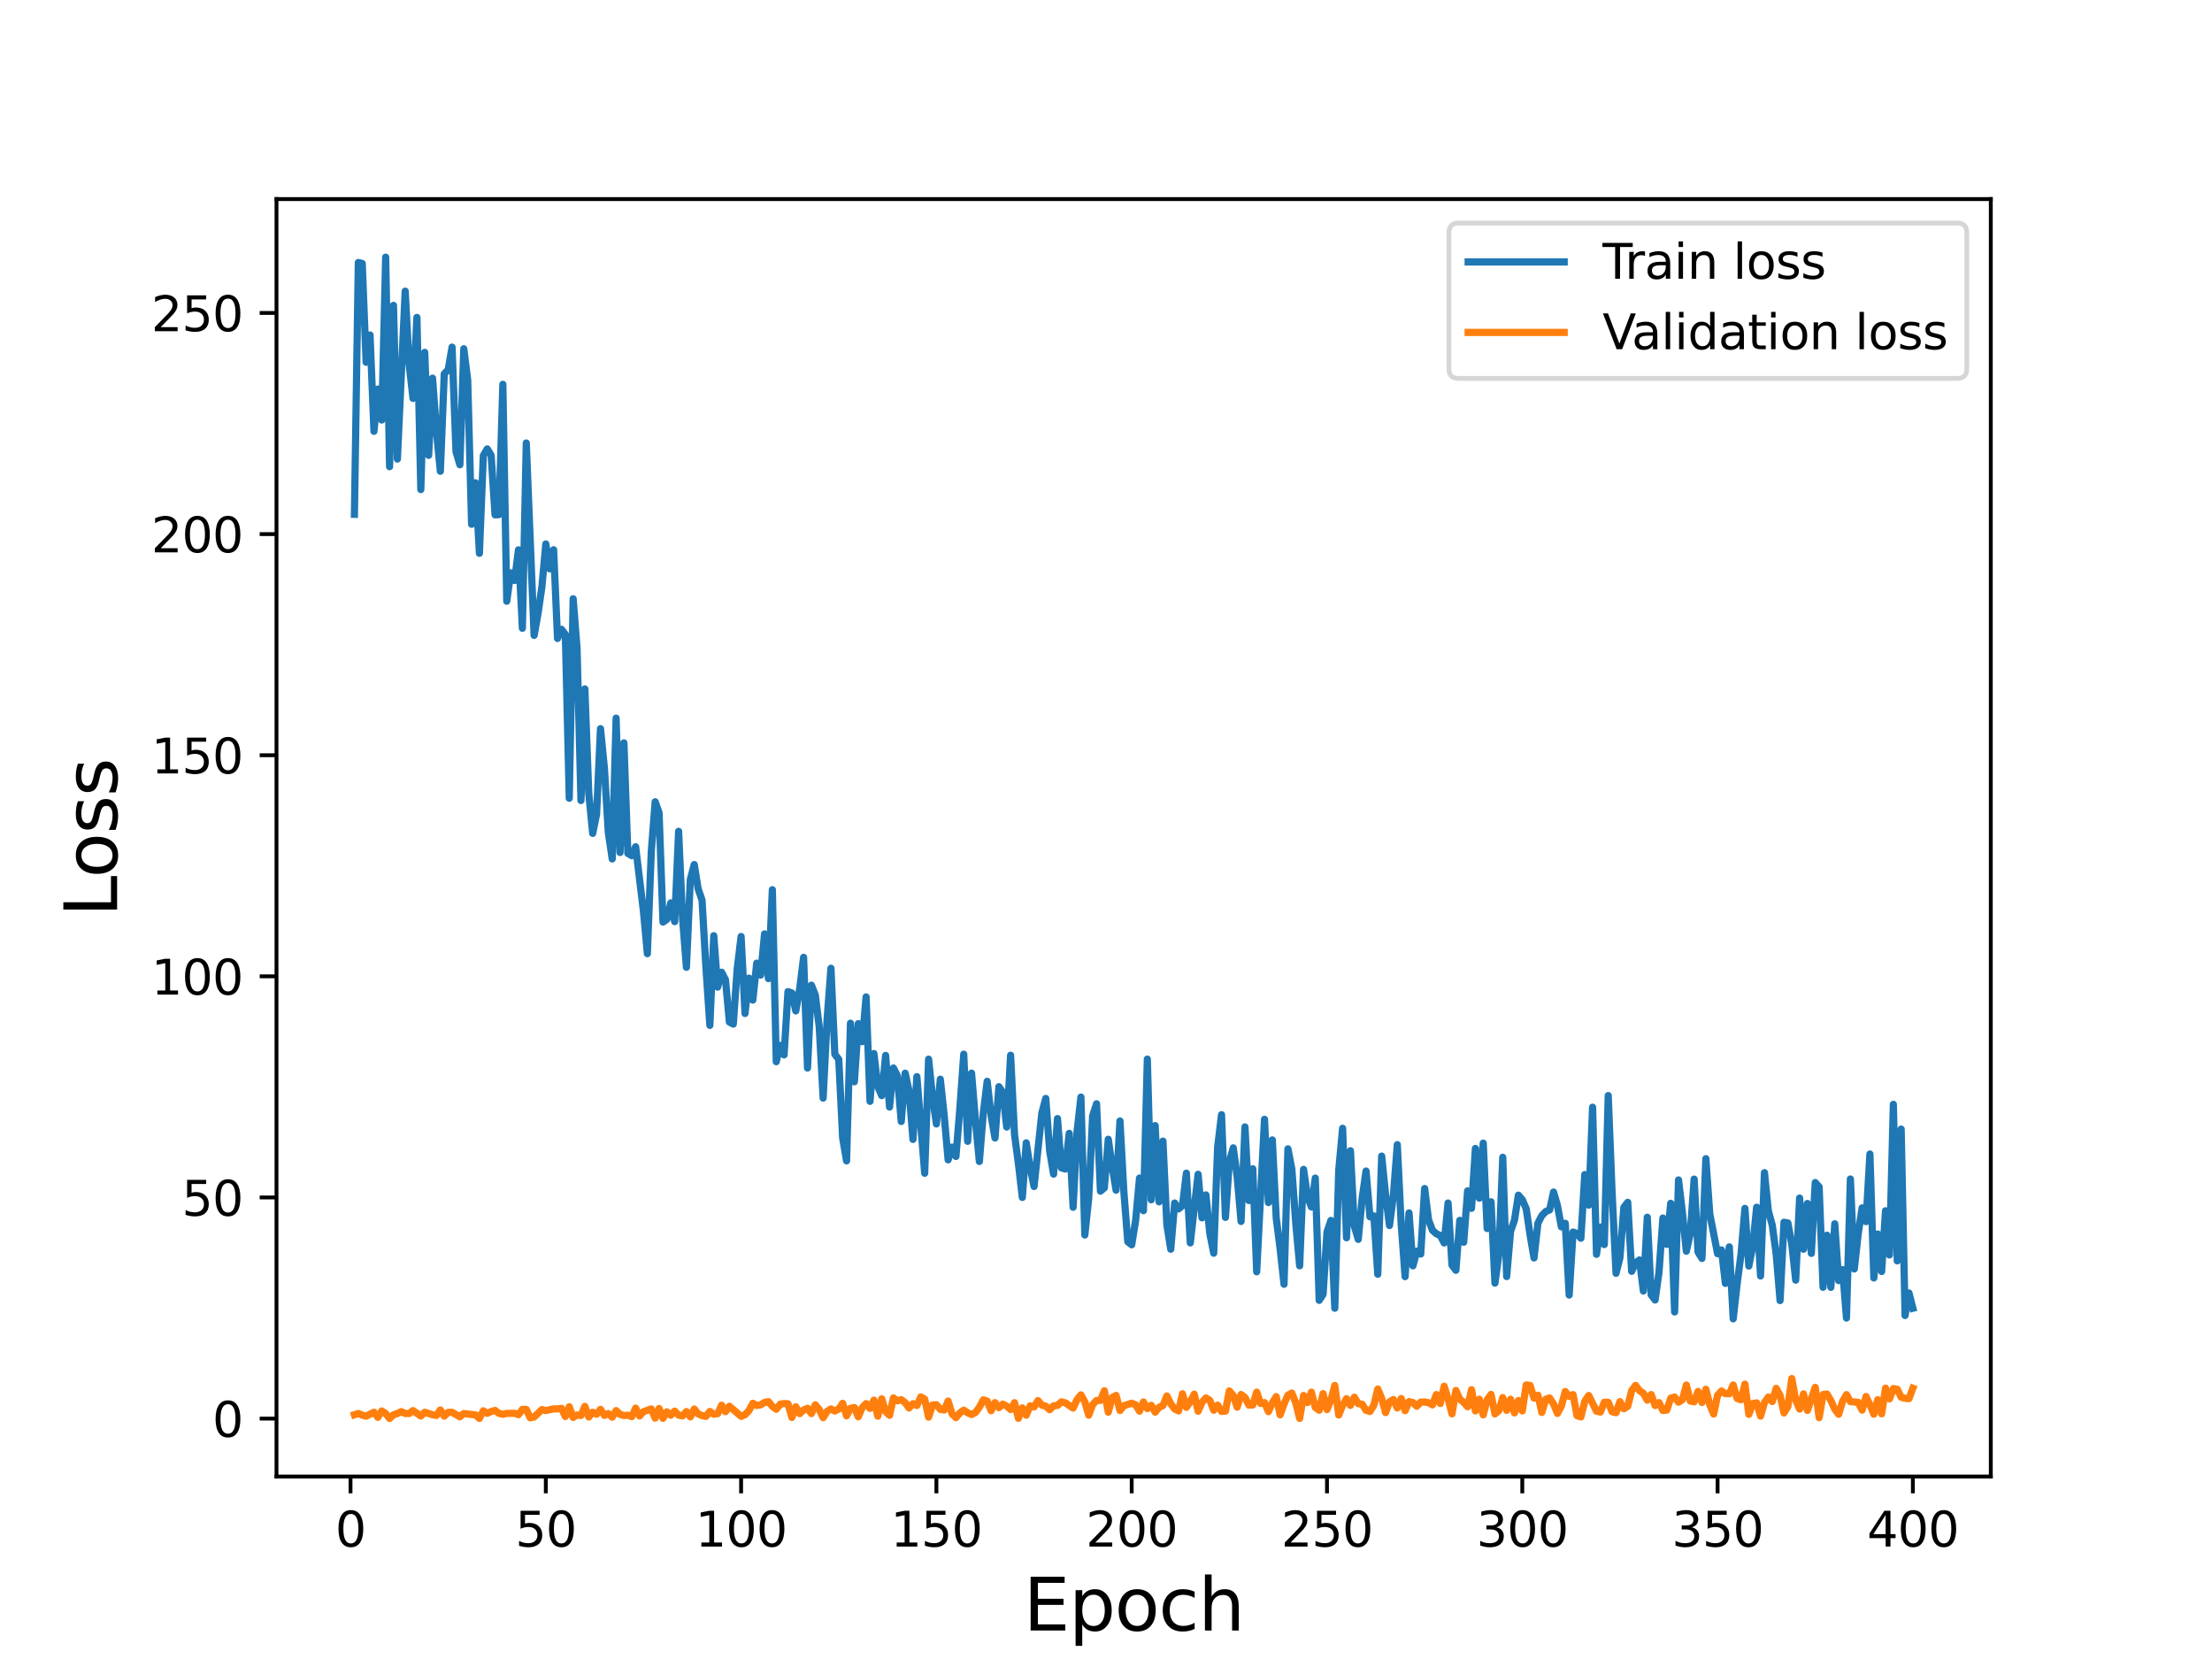 <?xml version="1.0" encoding="utf-8" standalone="no"?>
<!DOCTYPE svg PUBLIC "-//W3C//DTD SVG 1.1//EN"
  "http://www.w3.org/Graphics/SVG/1.1/DTD/svg11.dtd">
<svg height="345.6pt" version="1.1" viewBox="0 0 460.8 345.6" width="460.8pt" xmlns="http://www.w3.org/2000/svg" xmlns:xlink="http://www.w3.org/1999/xlink">
 <defs>
  <style type="text/css">*{stroke-linecap:butt;stroke-linejoin:round;}</style>
 </defs>
 <g id="figure_1">
  <g id="patch_1">
   <path d="M 0 345.6 
L 460.8 345.6 
L 460.8 0 
L 0 0 
z
" style="fill:#ffffff;"/>
  </g>
  <g id="axes_1">
   <g id="patch_2">
    <path d="M 57.6 307.584 
L 414.72 307.584 
L 414.72 41.472 
L 57.6 41.472 
z
" style="fill:#ffffff;"/>
   </g>
   <g id="matplotlib.axis_1">
    <g id="xtick_1">
     <g id="line2d_1">
      <defs>
       <path d="M 0 0 
L 0 3.5 
" id="m2d0868320e" style="stroke:#000000;stroke-width:0.8;"/>
      </defs>
      <g>
       <use style="stroke:#000000;stroke-width:0.8;" x="73.019" xlink:href="#m2d0868320e" y="307.584"/>
      </g>
     </g>
     <g id="text_1">
      <!-- 0 -->
      <g transform="translate(69.838 322.182)scale(0.1 -0.1)">
       <defs>
        <path d="M 2034 4250 
Q 1547 4250 1301 3770 
Q 1056 3291 1056 2328 
Q 1056 1369 1301 889 
Q 1547 409 2034 409 
Q 2525 409 2770 889 
Q 3016 1369 3016 2328 
Q 3016 3291 2770 3770 
Q 2525 4250 2034 4250 
z
M 2034 4750 
Q 2819 4750 3233 4129 
Q 3647 3509 3647 2328 
Q 3647 1150 3233 529 
Q 2819 -91 2034 -91 
Q 1250 -91 836 529 
Q 422 1150 422 2328 
Q 422 3509 836 4129 
Q 1250 4750 2034 4750 
z
" id="DejaVuSans-30" transform="scale(0.016)"/>
       </defs>
       <use xlink:href="#DejaVuSans-30"/>
      </g>
     </g>
    </g>
    <g id="xtick_2">
     <g id="line2d_2">
      <g>
       <use style="stroke:#000000;stroke-width:0.8;" x="113.703" xlink:href="#m2d0868320e" y="307.584"/>
      </g>
     </g>
     <g id="text_2">
      <!-- 50 -->
      <g transform="translate(107.34 322.182)scale(0.1 -0.1)">
       <defs>
        <path d="M 691 4666 
L 3169 4666 
L 3169 4134 
L 1269 4134 
L 1269 2991 
Q 1406 3038 1543 3061 
Q 1681 3084 1819 3084 
Q 2600 3084 3056 2656 
Q 3513 2228 3513 1497 
Q 3513 744 3044 326 
Q 2575 -91 1722 -91 
Q 1428 -91 1123 -41 
Q 819 9 494 109 
L 494 744 
Q 775 591 1075 516 
Q 1375 441 1709 441 
Q 2250 441 2565 725 
Q 2881 1009 2881 1497 
Q 2881 1984 2565 2268 
Q 2250 2553 1709 2553 
Q 1456 2553 1204 2497 
Q 953 2441 691 2322 
L 691 4666 
z
" id="DejaVuSans-35" transform="scale(0.016)"/>
       </defs>
       <use xlink:href="#DejaVuSans-35"/>
       <use x="63.623" xlink:href="#DejaVuSans-30"/>
      </g>
     </g>
    </g>
    <g id="xtick_3">
     <g id="line2d_3">
      <g>
       <use style="stroke:#000000;stroke-width:0.8;" x="154.386" xlink:href="#m2d0868320e" y="307.584"/>
      </g>
     </g>
     <g id="text_3">
      <!-- 100 -->
      <g transform="translate(144.842 322.182)scale(0.1 -0.1)">
       <defs>
        <path d="M 794 531 
L 1825 531 
L 1825 4091 
L 703 3866 
L 703 4441 
L 1819 4666 
L 2450 4666 
L 2450 531 
L 3481 531 
L 3481 0 
L 794 0 
L 794 531 
z
" id="DejaVuSans-31" transform="scale(0.016)"/>
       </defs>
       <use xlink:href="#DejaVuSans-31"/>
       <use x="63.623" xlink:href="#DejaVuSans-30"/>
       <use x="127.246" xlink:href="#DejaVuSans-30"/>
      </g>
     </g>
    </g>
    <g id="xtick_4">
     <g id="line2d_4">
      <g>
       <use style="stroke:#000000;stroke-width:0.8;" x="195.07" xlink:href="#m2d0868320e" y="307.584"/>
      </g>
     </g>
     <g id="text_4">
      <!-- 150 -->
      <g transform="translate(185.526 322.182)scale(0.1 -0.1)">
       <use xlink:href="#DejaVuSans-31"/>
       <use x="63.623" xlink:href="#DejaVuSans-35"/>
       <use x="127.246" xlink:href="#DejaVuSans-30"/>
      </g>
     </g>
    </g>
    <g id="xtick_5">
     <g id="line2d_5">
      <g>
       <use style="stroke:#000000;stroke-width:0.8;" x="235.753" xlink:href="#m2d0868320e" y="307.584"/>
      </g>
     </g>
     <g id="text_5">
      <!-- 200 -->
      <g transform="translate(226.209 322.182)scale(0.1 -0.1)">
       <defs>
        <path d="M 1228 531 
L 3431 531 
L 3431 0 
L 469 0 
L 469 531 
Q 828 903 1448 1529 
Q 2069 2156 2228 2338 
Q 2531 2678 2651 2914 
Q 2772 3150 2772 3378 
Q 2772 3750 2511 3984 
Q 2250 4219 1831 4219 
Q 1534 4219 1204 4116 
Q 875 4013 500 3803 
L 500 4441 
Q 881 4594 1212 4672 
Q 1544 4750 1819 4750 
Q 2544 4750 2975 4387 
Q 3406 4025 3406 3419 
Q 3406 3131 3298 2873 
Q 3191 2616 2906 2266 
Q 2828 2175 2409 1742 
Q 1991 1309 1228 531 
z
" id="DejaVuSans-32" transform="scale(0.016)"/>
       </defs>
       <use xlink:href="#DejaVuSans-32"/>
       <use x="63.623" xlink:href="#DejaVuSans-30"/>
       <use x="127.246" xlink:href="#DejaVuSans-30"/>
      </g>
     </g>
    </g>
    <g id="xtick_6">
     <g id="line2d_6">
      <g>
       <use style="stroke:#000000;stroke-width:0.8;" x="276.437" xlink:href="#m2d0868320e" y="307.584"/>
      </g>
     </g>
     <g id="text_6">
      <!-- 250 -->
      <g transform="translate(266.893 322.182)scale(0.1 -0.1)">
       <use xlink:href="#DejaVuSans-32"/>
       <use x="63.623" xlink:href="#DejaVuSans-35"/>
       <use x="127.246" xlink:href="#DejaVuSans-30"/>
      </g>
     </g>
    </g>
    <g id="xtick_7">
     <g id="line2d_7">
      <g>
       <use style="stroke:#000000;stroke-width:0.8;" x="317.12" xlink:href="#m2d0868320e" y="307.584"/>
      </g>
     </g>
     <g id="text_7">
      <!-- 300 -->
      <g transform="translate(307.576 322.182)scale(0.1 -0.1)">
       <defs>
        <path d="M 2597 2516 
Q 3050 2419 3304 2112 
Q 3559 1806 3559 1356 
Q 3559 666 3084 287 
Q 2609 -91 1734 -91 
Q 1441 -91 1130 -33 
Q 819 25 488 141 
L 488 750 
Q 750 597 1062 519 
Q 1375 441 1716 441 
Q 2309 441 2620 675 
Q 2931 909 2931 1356 
Q 2931 1769 2642 2001 
Q 2353 2234 1838 2234 
L 1294 2234 
L 1294 2753 
L 1863 2753 
Q 2328 2753 2575 2939 
Q 2822 3125 2822 3475 
Q 2822 3834 2567 4026 
Q 2313 4219 1838 4219 
Q 1578 4219 1281 4162 
Q 984 4106 628 3988 
L 628 4550 
Q 988 4650 1302 4700 
Q 1616 4750 1894 4750 
Q 2613 4750 3031 4423 
Q 3450 4097 3450 3541 
Q 3450 3153 3228 2886 
Q 3006 2619 2597 2516 
z
" id="DejaVuSans-33" transform="scale(0.016)"/>
       </defs>
       <use xlink:href="#DejaVuSans-33"/>
       <use x="63.623" xlink:href="#DejaVuSans-30"/>
       <use x="127.246" xlink:href="#DejaVuSans-30"/>
      </g>
     </g>
    </g>
    <g id="xtick_8">
     <g id="line2d_8">
      <g>
       <use style="stroke:#000000;stroke-width:0.8;" x="357.804" xlink:href="#m2d0868320e" y="307.584"/>
      </g>
     </g>
     <g id="text_8">
      <!-- 350 -->
      <g transform="translate(348.26 322.182)scale(0.1 -0.1)">
       <use xlink:href="#DejaVuSans-33"/>
       <use x="63.623" xlink:href="#DejaVuSans-35"/>
       <use x="127.246" xlink:href="#DejaVuSans-30"/>
      </g>
     </g>
    </g>
    <g id="xtick_9">
     <g id="line2d_9">
      <g>
       <use style="stroke:#000000;stroke-width:0.8;" x="398.487" xlink:href="#m2d0868320e" y="307.584"/>
      </g>
     </g>
     <g id="text_9">
      <!-- 400 -->
      <g transform="translate(388.944 322.182)scale(0.1 -0.1)">
       <defs>
        <path d="M 2419 4116 
L 825 1625 
L 2419 1625 
L 2419 4116 
z
M 2253 4666 
L 3047 4666 
L 3047 1625 
L 3713 1625 
L 3713 1100 
L 3047 1100 
L 3047 0 
L 2419 0 
L 2419 1100 
L 313 1100 
L 313 1709 
L 2253 4666 
z
" id="DejaVuSans-34" transform="scale(0.016)"/>
       </defs>
       <use xlink:href="#DejaVuSans-34"/>
       <use x="63.623" xlink:href="#DejaVuSans-30"/>
       <use x="127.246" xlink:href="#DejaVuSans-30"/>
      </g>
     </g>
    </g>
    <g id="text_10">
     <!-- Epoch -->
     <g transform="translate(213.194 339.66)scale(0.15 -0.15)">
      <defs>
       <path d="M 628 4666 
L 3578 4666 
L 3578 4134 
L 1259 4134 
L 1259 2753 
L 3481 2753 
L 3481 2222 
L 1259 2222 
L 1259 531 
L 3634 531 
L 3634 0 
L 628 0 
L 628 4666 
z
" id="DejaVuSans-45" transform="scale(0.016)"/>
       <path d="M 1159 525 
L 1159 -1331 
L 581 -1331 
L 581 3500 
L 1159 3500 
L 1159 2969 
Q 1341 3281 1617 3432 
Q 1894 3584 2278 3584 
Q 2916 3584 3314 3078 
Q 3713 2572 3713 1747 
Q 3713 922 3314 415 
Q 2916 -91 2278 -91 
Q 1894 -91 1617 61 
Q 1341 213 1159 525 
z
M 3116 1747 
Q 3116 2381 2855 2742 
Q 2594 3103 2138 3103 
Q 1681 3103 1420 2742 
Q 1159 2381 1159 1747 
Q 1159 1113 1420 752 
Q 1681 391 2138 391 
Q 2594 391 2855 752 
Q 3116 1113 3116 1747 
z
" id="DejaVuSans-70" transform="scale(0.016)"/>
       <path d="M 1959 3097 
Q 1497 3097 1228 2736 
Q 959 2375 959 1747 
Q 959 1119 1226 758 
Q 1494 397 1959 397 
Q 2419 397 2687 759 
Q 2956 1122 2956 1747 
Q 2956 2369 2687 2733 
Q 2419 3097 1959 3097 
z
M 1959 3584 
Q 2709 3584 3137 3096 
Q 3566 2609 3566 1747 
Q 3566 888 3137 398 
Q 2709 -91 1959 -91 
Q 1206 -91 779 398 
Q 353 888 353 1747 
Q 353 2609 779 3096 
Q 1206 3584 1959 3584 
z
" id="DejaVuSans-6f" transform="scale(0.016)"/>
       <path d="M 3122 3366 
L 3122 2828 
Q 2878 2963 2633 3030 
Q 2388 3097 2138 3097 
Q 1578 3097 1268 2742 
Q 959 2388 959 1747 
Q 959 1106 1268 751 
Q 1578 397 2138 397 
Q 2388 397 2633 464 
Q 2878 531 3122 666 
L 3122 134 
Q 2881 22 2623 -34 
Q 2366 -91 2075 -91 
Q 1284 -91 818 406 
Q 353 903 353 1747 
Q 353 2603 823 3093 
Q 1294 3584 2113 3584 
Q 2378 3584 2631 3529 
Q 2884 3475 3122 3366 
z
" id="DejaVuSans-63" transform="scale(0.016)"/>
       <path d="M 3513 2113 
L 3513 0 
L 2938 0 
L 2938 2094 
Q 2938 2591 2744 2837 
Q 2550 3084 2163 3084 
Q 1697 3084 1428 2787 
Q 1159 2491 1159 1978 
L 1159 0 
L 581 0 
L 581 4863 
L 1159 4863 
L 1159 2956 
Q 1366 3272 1645 3428 
Q 1925 3584 2291 3584 
Q 2894 3584 3203 3211 
Q 3513 2838 3513 2113 
z
" id="DejaVuSans-68" transform="scale(0.016)"/>
      </defs>
      <use xlink:href="#DejaVuSans-45"/>
      <use x="63.184" xlink:href="#DejaVuSans-70"/>
      <use x="126.66" xlink:href="#DejaVuSans-6f"/>
      <use x="187.842" xlink:href="#DejaVuSans-63"/>
      <use x="242.822" xlink:href="#DejaVuSans-68"/>
     </g>
    </g>
   </g>
   <g id="matplotlib.axis_2">
    <g id="ytick_1">
     <g id="line2d_10">
      <defs>
       <path d="M 0 0 
L -3.5 0 
" id="m37e15cb37e" style="stroke:#000000;stroke-width:0.8;"/>
      </defs>
      <g>
       <use style="stroke:#000000;stroke-width:0.8;" x="57.6" xlink:href="#m37e15cb37e" y="295.52"/>
      </g>
     </g>
     <g id="text_11">
      <!-- 0 -->
      <g transform="translate(44.237 299.32)scale(0.1 -0.1)">
       <use xlink:href="#DejaVuSans-30"/>
      </g>
     </g>
    </g>
    <g id="ytick_2">
     <g id="line2d_11">
      <g>
       <use style="stroke:#000000;stroke-width:0.8;" x="57.6" xlink:href="#m37e15cb37e" y="249.455"/>
      </g>
     </g>
     <g id="text_12">
      <!-- 50 -->
      <g transform="translate(37.875 253.255)scale(0.1 -0.1)">
       <use xlink:href="#DejaVuSans-35"/>
       <use x="63.623" xlink:href="#DejaVuSans-30"/>
      </g>
     </g>
    </g>
    <g id="ytick_3">
     <g id="line2d_12">
      <g>
       <use style="stroke:#000000;stroke-width:0.8;" x="57.6" xlink:href="#m37e15cb37e" y="203.39"/>
      </g>
     </g>
     <g id="text_13">
      <!-- 100 -->
      <g transform="translate(31.512 207.189)scale(0.1 -0.1)">
       <use xlink:href="#DejaVuSans-31"/>
       <use x="63.623" xlink:href="#DejaVuSans-30"/>
       <use x="127.246" xlink:href="#DejaVuSans-30"/>
      </g>
     </g>
    </g>
    <g id="ytick_4">
     <g id="line2d_13">
      <g>
       <use style="stroke:#000000;stroke-width:0.8;" x="57.6" xlink:href="#m37e15cb37e" y="157.325"/>
      </g>
     </g>
     <g id="text_14">
      <!-- 150 -->
      <g transform="translate(31.512 161.124)scale(0.1 -0.1)">
       <use xlink:href="#DejaVuSans-31"/>
       <use x="63.623" xlink:href="#DejaVuSans-35"/>
       <use x="127.246" xlink:href="#DejaVuSans-30"/>
      </g>
     </g>
    </g>
    <g id="ytick_5">
     <g id="line2d_14">
      <g>
       <use style="stroke:#000000;stroke-width:0.8;" x="57.6" xlink:href="#m37e15cb37e" y="111.26"/>
      </g>
     </g>
     <g id="text_15">
      <!-- 200 -->
      <g transform="translate(31.512 115.059)scale(0.1 -0.1)">
       <use xlink:href="#DejaVuSans-32"/>
       <use x="63.623" xlink:href="#DejaVuSans-30"/>
       <use x="127.246" xlink:href="#DejaVuSans-30"/>
      </g>
     </g>
    </g>
    <g id="ytick_6">
     <g id="line2d_15">
      <g>
       <use style="stroke:#000000;stroke-width:0.8;" x="57.6" xlink:href="#m37e15cb37e" y="65.195"/>
      </g>
     </g>
     <g id="text_16">
      <!-- 250 -->
      <g transform="translate(31.512 68.994)scale(0.1 -0.1)">
       <use xlink:href="#DejaVuSans-32"/>
       <use x="63.623" xlink:href="#DejaVuSans-35"/>
       <use x="127.246" xlink:href="#DejaVuSans-30"/>
      </g>
     </g>
    </g>
    <g id="text_17">
     <!-- Loss -->
     <g transform="translate(24.393 190.979)rotate(-90)scale(0.15 -0.15)">
      <defs>
       <path d="M 628 4666 
L 1259 4666 
L 1259 531 
L 3531 531 
L 3531 0 
L 628 0 
L 628 4666 
z
" id="DejaVuSans-4c" transform="scale(0.016)"/>
       <path d="M 2834 3397 
L 2834 2853 
Q 2591 2978 2328 3040 
Q 2066 3103 1784 3103 
Q 1356 3103 1142 2972 
Q 928 2841 928 2578 
Q 928 2378 1081 2264 
Q 1234 2150 1697 2047 
L 1894 2003 
Q 2506 1872 2764 1633 
Q 3022 1394 3022 966 
Q 3022 478 2636 193 
Q 2250 -91 1575 -91 
Q 1294 -91 989 -36 
Q 684 19 347 128 
L 347 722 
Q 666 556 975 473 
Q 1284 391 1588 391 
Q 1994 391 2212 530 
Q 2431 669 2431 922 
Q 2431 1156 2273 1281 
Q 2116 1406 1581 1522 
L 1381 1569 
Q 847 1681 609 1914 
Q 372 2147 372 2553 
Q 372 3047 722 3315 
Q 1072 3584 1716 3584 
Q 2034 3584 2315 3537 
Q 2597 3491 2834 3397 
z
" id="DejaVuSans-73" transform="scale(0.016)"/>
      </defs>
      <use xlink:href="#DejaVuSans-4c"/>
      <use x="53.963" xlink:href="#DejaVuSans-6f"/>
      <use x="115.145" xlink:href="#DejaVuSans-73"/>
      <use x="167.244" xlink:href="#DejaVuSans-73"/>
     </g>
    </g>
   </g>
   <g id="line2d_16">
    <path clip-path="url(#pf9ed0026d0)" d="M 73.833 107.14 
L 74.646 54.686 
L 75.46 54.884 
L 76.274 75.466 
L 77.087 69.785 
L 77.901 89.853 
L 78.715 81.054 
L 79.528 87.494 
L 80.342 53.568 
L 81.156 97.217 
L 81.969 63.614 
L 82.783 95.626 
L 84.41 60.654 
L 85.224 75.853 
L 86.038 82.996 
L 86.851 66.121 
L 87.665 101.986 
L 88.479 73.403 
L 89.292 94.851 
L 90.106 78.78 
L 90.92 89.841 
L 91.733 98.171 
L 92.547 77.894 
L 93.361 77.008 
L 94.174 72.317 
L 94.988 94.054 
L 95.802 96.826 
L 96.616 72.654 
L 97.429 79.154 
L 98.243 109.217 
L 99.057 100.569 
L 99.87 115.27 
L 100.684 94.91 
L 101.498 93.514 
L 102.311 94.837 
L 103.125 107.253 
L 103.939 107.205 
L 104.752 80.06 
L 105.566 125.247 
L 106.38 119.337 
L 107.193 120.928 
L 108.007 114.538 
L 108.821 130.884 
L 109.634 92.284 
L 111.262 132.356 
L 112.075 127.849 
L 112.889 122.24 
L 113.703 113.32 
L 114.516 118.493 
L 115.33 114.52 
L 116.144 133.007 
L 116.957 131.092 
L 117.771 132.166 
L 118.585 166.293 
L 119.398 124.731 
L 120.212 135.063 
L 121.026 166.768 
L 121.839 143.51 
L 122.653 165.307 
L 123.467 173.616 
L 124.28 169.607 
L 125.094 151.798 
L 125.908 159.989 
L 126.721 173.411 
L 127.535 178.938 
L 128.349 149.603 
L 129.162 177.59 
L 129.976 154.753 
L 130.79 177.766 
L 131.603 178.255 
L 132.417 176.395 
L 134.044 189.875 
L 134.858 198.666 
L 135.672 177.44 
L 136.485 167.027 
L 137.299 169.335 
L 138.113 192.086 
L 138.926 191.52 
L 139.74 188.092 
L 140.554 191.996 
L 141.367 173.182 
L 142.181 191.254 
L 142.995 201.508 
L 143.808 183.191 
L 144.622 180.104 
L 145.436 185.155 
L 146.249 187.525 
L 147.063 201.698 
L 147.877 213.603 
L 148.69 194.925 
L 149.504 205.632 
L 150.318 202.535 
L 151.131 204.107 
L 151.945 212.911 
L 152.759 213.342 
L 153.572 201.795 
L 154.386 195.09 
L 155.2 211.127 
L 156.013 203.762 
L 156.827 208.332 
L 157.641 200.64 
L 158.454 203.125 
L 159.268 194.55 
L 160.082 203.866 
L 160.895 185.347 
L 161.709 221.17 
L 162.523 217.77 
L 163.336 219.752 
L 164.15 206.572 
L 164.964 206.862 
L 165.777 210.594 
L 166.591 205.999 
L 167.405 199.43 
L 168.219 222.49 
L 169.032 205.225 
L 169.846 207.311 
L 170.66 213.891 
L 171.473 228.754 
L 172.287 212.523 
L 173.101 201.705 
L 173.914 219.625 
L 174.728 220.682 
L 175.542 237.079 
L 176.355 241.835 
L 177.169 213.156 
L 177.983 225.349 
L 178.796 213.241 
L 179.61 217.002 
L 180.424 207.672 
L 181.237 229.427 
L 182.051 219.473 
L 182.865 226.339 
L 183.678 228.238 
L 184.492 219.862 
L 185.306 230.618 
L 186.119 222.485 
L 186.933 224.1 
L 187.747 233.625 
L 188.56 223.561 
L 189.374 227.293 
L 190.188 237.357 
L 191.001 224.286 
L 192.629 244.408 
L 193.442 220.644 
L 194.256 228.412 
L 195.07 234.141 
L 195.883 224.814 
L 196.697 232.446 
L 197.511 241.618 
L 198.324 238.963 
L 199.138 240.91 
L 199.952 230.997 
L 200.765 219.606 
L 201.579 237.754 
L 202.393 223.551 
L 203.206 233.456 
L 204.02 241.959 
L 204.834 231.901 
L 205.647 225.259 
L 206.461 232.383 
L 207.275 237.06 
L 208.088 226.372 
L 208.902 227.558 
L 209.716 234.78 
L 210.529 219.827 
L 211.343 236.331 
L 212.157 242.463 
L 212.97 249.453 
L 213.784 238.075 
L 214.598 243.234 
L 215.411 247.165 
L 217.039 231.814 
L 217.852 228.825 
L 218.666 239.788 
L 219.48 244.597 
L 220.293 233.021 
L 221.107 243.292 
L 221.921 243.528 
L 222.734 236.098 
L 223.548 251.497 
L 224.362 235.81 
L 225.175 228.54 
L 225.989 257.273 
L 226.803 249.587 
L 227.616 232.444 
L 228.43 229.94 
L 229.244 248.138 
L 230.057 247.454 
L 230.871 237.33 
L 231.685 243.058 
L 232.498 247.937 
L 233.312 233.518 
L 234.126 248.32 
L 234.939 258.677 
L 235.753 259.314 
L 236.567 254.29 
L 237.381 245.414 
L 238.194 252.21 
L 239.008 220.631 
L 239.822 249.938 
L 240.635 234.482 
L 241.449 250.36 
L 242.263 237.716 
L 243.076 255.133 
L 243.89 260.235 
L 244.704 250.607 
L 245.517 251.841 
L 246.331 251.15 
L 247.145 244.391 
L 247.958 258.92 
L 249.586 244.624 
L 250.399 253.697 
L 251.213 248.918 
L 252.027 257.006 
L 252.84 261.064 
L 253.654 238.962 
L 254.468 232.21 
L 255.281 253.605 
L 256.095 242.014 
L 256.909 239.12 
L 257.722 245.09 
L 258.536 254.445 
L 259.35 234.753 
L 260.163 250.1 
L 260.977 243.479 
L 261.791 264.941 
L 263.418 233.169 
L 264.232 250.515 
L 265.045 237.467 
L 265.859 253.717 
L 266.673 260.153 
L 267.486 267.536 
L 268.3 239.323 
L 269.114 243.531 
L 269.927 254.802 
L 270.741 263.692 
L 271.555 243.607 
L 272.368 249.219 
L 273.182 251.426 
L 273.996 245.415 
L 274.809 270.887 
L 275.623 269.63 
L 276.437 256.65 
L 277.25 254.241 
L 278.064 272.524 
L 278.878 243.799 
L 279.691 235.042 
L 280.505 257.852 
L 281.319 239.719 
L 282.132 255.431 
L 282.946 258.185 
L 283.76 249.616 
L 284.573 243.949 
L 285.387 253.487 
L 286.201 253.296 
L 287.014 265.446 
L 287.828 240.836 
L 288.642 248.857 
L 289.455 255.298 
L 290.269 249.049 
L 291.083 238.457 
L 291.896 255.082 
L 292.71 265.945 
L 293.524 252.671 
L 294.337 263.695 
L 295.151 260.632 
L 295.965 261.236 
L 296.778 247.593 
L 297.592 254.101 
L 298.406 256.291 
L 299.219 257.014 
L 300.033 257.383 
L 300.847 258.93 
L 301.66 250.609 
L 302.474 263.542 
L 303.288 264.623 
L 304.101 254.223 
L 304.915 258.778 
L 305.729 248.08 
L 306.543 251.72 
L 307.356 239.237 
L 308.17 249.607 
L 308.984 238.134 
L 309.797 255.922 
L 310.611 250.355 
L 311.425 267.296 
L 312.238 261.32 
L 313.052 241.085 
L 313.866 265.932 
L 314.679 256.508 
L 315.493 254.192 
L 316.307 248.972 
L 317.12 249.907 
L 317.934 251.795 
L 318.748 257.315 
L 319.561 262.052 
L 320.375 254.823 
L 321.189 253.238 
L 322.002 252.383 
L 322.816 252.051 
L 323.63 248.327 
L 324.443 251.129 
L 325.257 255.574 
L 326.071 254.836 
L 326.884 269.782 
L 327.698 256.655 
L 328.512 256.959 
L 329.325 257.946 
L 330.139 244.68 
L 330.953 251.052 
L 331.766 230.65 
L 332.58 261.296 
L 333.394 255.627 
L 334.207 259.261 
L 335.021 228.225 
L 335.835 248.561 
L 336.648 265.253 
L 337.462 261.98 
L 338.276 251.528 
L 339.089 250.467 
L 339.903 264.84 
L 340.717 263.049 
L 341.53 262.47 
L 342.344 268.943 
L 343.158 253.571 
L 343.971 269.736 
L 344.785 270.815 
L 345.599 265.022 
L 346.412 253.738 
L 347.226 259.232 
L 348.04 250.676 
L 348.853 273.304 
L 349.667 245.804 
L 350.481 252.633 
L 351.294 260.65 
L 352.108 256.988 
L 352.922 245.628 
L 353.735 260.831 
L 354.549 262.155 
L 355.363 241.373 
L 356.176 252.892 
L 357.804 261.175 
L 358.617 260.383 
L 359.431 267.357 
L 360.245 259.753 
L 361.058 274.738 
L 361.872 267.472 
L 362.686 261.27 
L 363.499 251.731 
L 364.313 263.739 
L 365.127 259.581 
L 365.94 251.485 
L 366.754 265.806 
L 367.568 244.287 
L 368.381 252.264 
L 369.195 255.234 
L 370.009 261.245 
L 370.822 270.933 
L 371.636 254.617 
L 372.45 254.767 
L 373.263 259.246 
L 374.077 266.675 
L 374.891 249.579 
L 375.704 260.236 
L 376.518 250.705 
L 377.332 261.105 
L 378.146 246.35 
L 378.959 247.256 
L 379.773 268.16 
L 380.587 257.323 
L 381.4 268.175 
L 382.214 254.939 
L 383.028 266.769 
L 383.841 264.483 
L 384.655 274.571 
L 385.469 245.605 
L 386.282 264.351 
L 387.096 257.051 
L 387.91 251.619 
L 388.723 254.483 
L 389.537 240.404 
L 390.351 266.218 
L 391.164 257.072 
L 391.978 264.875 
L 392.792 252.228 
L 393.605 261.433 
L 394.419 230.05 
L 395.233 262.66 
L 396.046 235.212 
L 396.86 274.045 
L 397.674 269.357 
L 398.487 272.535 
L 398.487 272.535 
" style="fill:none;stroke:#1f77b4;stroke-linecap:square;stroke-width:1.5;"/>
   </g>
   <g id="line2d_17">
    <path clip-path="url(#pf9ed0026d0)" d="M 73.833 294.725 
L 74.646 294.459 
L 75.46 294.798 
L 76.274 295.012 
L 77.901 294.194 
L 78.715 295.255 
L 79.528 293.929 
L 80.342 294.46 
L 81.156 295.488 
L 81.969 294.725 
L 82.783 294.46 
L 83.597 294.062 
L 84.41 294.46 
L 85.224 294.46 
L 86.038 293.849 
L 87.665 294.99 
L 88.479 294.196 
L 90.106 294.726 
L 90.92 294.859 
L 91.733 293.712 
L 92.547 295.013 
L 93.361 294.214 
L 94.174 294.203 
L 95.802 295.143 
L 96.616 294.467 
L 99.057 294.752 
L 99.87 295.482 
L 100.684 293.891 
L 101.498 294.418 
L 102.311 294.051 
L 103.125 293.818 
L 103.939 294.435 
L 104.752 294.62 
L 105.566 294.439 
L 107.193 294.415 
L 108.007 294.703 
L 108.821 293.597 
L 109.634 293.601 
L 110.448 295.355 
L 111.262 295.189 
L 112.889 293.642 
L 113.703 293.852 
L 115.33 293.492 
L 116.144 293.502 
L 116.957 293.38 
L 117.771 295.091 
L 118.585 293.05 
L 119.398 295.276 
L 120.212 294.767 
L 121.026 294.874 
L 121.839 292.97 
L 122.653 295.192 
L 123.467 294.202 
L 124.28 294.619 
L 125.094 293.588 
L 125.908 294.849 
L 126.721 294.476 
L 127.535 295.228 
L 128.349 293.854 
L 129.162 294.65 
L 129.976 294.875 
L 130.79 294.814 
L 131.603 295.114 
L 132.417 293.34 
L 133.231 294.982 
L 134.044 294.081 
L 135.672 293.499 
L 136.485 295.422 
L 137.299 293.415 
L 138.113 295.467 
L 138.926 294.107 
L 139.74 294.812 
L 140.554 293.963 
L 141.367 294.8 
L 142.181 294.961 
L 142.995 294.058 
L 143.808 295.17 
L 144.622 293.524 
L 145.436 294.544 
L 146.249 294.901 
L 147.063 295.059 
L 147.877 294.025 
L 148.69 294.616 
L 149.504 294.496 
L 150.318 292.731 
L 151.131 294.083 
L 151.945 292.953 
L 154.386 295.049 
L 155.2 294.713 
L 156.013 293.867 
L 156.827 292.337 
L 157.641 292.786 
L 158.454 292.653 
L 159.268 292.146 
L 160.082 291.982 
L 160.895 292.973 
L 161.709 293.581 
L 162.523 292.518 
L 163.336 292.389 
L 164.15 292.434 
L 164.964 295.283 
L 165.777 293.05 
L 166.591 294.486 
L 167.405 293.728 
L 168.219 293.37 
L 169.032 294.475 
L 169.846 292.652 
L 170.66 293.622 
L 171.473 295.333 
L 172.287 294.027 
L 173.101 293.506 
L 173.914 293.94 
L 174.728 293.531 
L 175.542 292.335 
L 176.355 294.942 
L 177.169 293.384 
L 177.983 293.221 
L 178.796 295.147 
L 179.61 293.234 
L 180.424 292.399 
L 181.237 293.386 
L 182.051 291.671 
L 182.865 295.012 
L 183.678 291.399 
L 184.492 294.051 
L 185.306 294.834 
L 186.119 291.212 
L 186.933 291.824 
L 187.747 291.578 
L 188.56 292.189 
L 189.374 293.316 
L 190.188 292.419 
L 191.001 292.791 
L 191.815 291.003 
L 192.629 291.463 
L 193.442 295.219 
L 194.256 292.684 
L 195.07 292.625 
L 195.883 293.602 
L 196.697 293.732 
L 197.511 291.859 
L 198.324 294.542 
L 199.138 295.323 
L 199.952 294.335 
L 200.765 293.764 
L 201.579 294.31 
L 202.393 294.669 
L 203.206 294.259 
L 204.02 293.152 
L 204.834 291.625 
L 205.647 291.869 
L 206.461 293.884 
L 207.275 292.192 
L 208.088 293.247 
L 208.902 292.5 
L 209.716 292.924 
L 210.529 293.634 
L 211.343 292.208 
L 212.157 295.468 
L 212.97 293.283 
L 213.784 294.811 
L 214.598 292.862 
L 215.411 293.097 
L 216.225 291.767 
L 217.039 292.714 
L 217.852 292.93 
L 218.666 293.667 
L 219.48 292.851 
L 220.293 292.77 
L 221.107 292.034 
L 221.921 292.231 
L 223.548 293.335 
L 224.362 291.557 
L 225.175 290.577 
L 225.989 292.022 
L 226.803 294.811 
L 227.616 292.602 
L 228.43 291.741 
L 229.244 291.73 
L 230.057 289.721 
L 230.871 294.194 
L 231.685 291.127 
L 232.498 290.691 
L 233.312 293.846 
L 234.126 292.836 
L 235.753 292.316 
L 236.567 292.642 
L 237.381 293.966 
L 238.194 292.058 
L 239.008 293.439 
L 239.822 292.75 
L 240.635 294.18 
L 241.449 293.172 
L 242.263 292.807 
L 243.076 290.807 
L 243.89 292.431 
L 244.704 293.527 
L 245.517 293.919 
L 246.331 290.342 
L 247.145 293.174 
L 247.958 291.997 
L 248.772 290.427 
L 249.586 293.984 
L 250.399 292.131 
L 251.213 291.219 
L 252.027 291.707 
L 252.84 293.781 
L 253.654 292.725 
L 254.468 294.022 
L 255.281 293.962 
L 256.095 289.756 
L 256.909 290.699 
L 257.722 293.146 
L 258.536 290.503 
L 259.35 291.115 
L 260.163 292.7 
L 260.977 292.685 
L 261.791 290.007 
L 262.604 292.374 
L 263.418 292.179 
L 264.232 294.08 
L 265.045 292.247 
L 265.859 290.941 
L 266.673 294.737 
L 267.486 292.479 
L 268.3 290.636 
L 269.114 290.198 
L 269.927 292.238 
L 270.741 295.481 
L 271.555 290.7 
L 272.368 292.175 
L 273.182 290.002 
L 273.996 293.192 
L 274.809 293.787 
L 275.623 290.319 
L 276.437 293.645 
L 277.25 291.682 
L 278.064 288.614 
L 278.878 294.772 
L 279.691 292.774 
L 280.505 291.374 
L 281.319 292.771 
L 282.132 291.05 
L 282.946 292.406 
L 283.76 292.526 
L 284.573 293.796 
L 285.387 294.034 
L 286.201 292.72 
L 287.014 289.363 
L 287.828 291.284 
L 288.642 294.27 
L 289.455 292.029 
L 290.269 291.544 
L 291.083 293.307 
L 291.896 291.337 
L 292.71 293.869 
L 293.524 291.975 
L 294.337 292.172 
L 295.151 292.943 
L 295.965 292.086 
L 296.778 292.062 
L 297.592 292.207 
L 298.406 292.664 
L 299.219 290.514 
L 300.033 292.382 
L 300.847 288.772 
L 301.66 291.43 
L 302.474 294.539 
L 303.288 289.657 
L 304.101 291.463 
L 304.915 292.138 
L 305.729 293.052 
L 306.543 289.504 
L 307.356 293.922 
L 308.17 291.492 
L 308.984 294.748 
L 309.797 291.572 
L 310.611 290.479 
L 311.425 294.544 
L 312.238 293.876 
L 313.052 291.141 
L 313.866 293.803 
L 314.679 291.494 
L 315.493 294.333 
L 316.307 291.758 
L 317.12 293.919 
L 317.934 288.509 
L 318.748 288.615 
L 319.561 291.259 
L 320.375 290.646 
L 321.189 294.24 
L 322.002 291.48 
L 322.816 291.217 
L 323.63 292.482 
L 324.443 294.433 
L 325.257 292.901 
L 326.071 289.889 
L 326.884 290.894 
L 327.698 290.524 
L 328.512 294.894 
L 329.325 295.176 
L 330.139 291.899 
L 330.953 290.705 
L 332.58 293.978 
L 333.394 294.163 
L 334.207 292.114 
L 335.021 292.128 
L 335.835 294.091 
L 336.648 294.291 
L 337.462 291.989 
L 338.276 293.471 
L 339.089 292.947 
L 339.903 289.703 
L 340.717 288.608 
L 341.53 289.677 
L 342.344 290.245 
L 343.158 291.686 
L 343.971 290.517 
L 344.785 292.803 
L 345.599 292.184 
L 346.412 293.833 
L 347.226 293.744 
L 348.04 291.268 
L 348.853 291.03 
L 349.667 292.107 
L 350.481 291.58 
L 351.294 288.529 
L 352.108 291.851 
L 352.922 292.019 
L 353.735 289.862 
L 354.549 292.173 
L 355.363 289.409 
L 356.176 292.642 
L 356.99 294.569 
L 357.804 290.654 
L 358.617 289.769 
L 359.431 290.317 
L 360.245 290.354 
L 361.058 288.514 
L 361.872 291.323 
L 362.686 291.602 
L 363.499 288.332 
L 364.313 294.632 
L 365.127 292.382 
L 365.94 292.249 
L 366.754 295.005 
L 367.568 292.186 
L 368.381 291.022 
L 369.195 291.96 
L 370.009 289.224 
L 370.822 290.692 
L 371.636 294.341 
L 372.45 292.999 
L 373.263 287.182 
L 374.077 291.663 
L 374.891 293.537 
L 375.704 290.359 
L 376.518 293.821 
L 378.146 289.01 
L 378.959 295.334 
L 379.773 290.509 
L 380.587 290.395 
L 381.4 291.775 
L 382.214 293.543 
L 383.028 294.616 
L 383.841 291.95 
L 384.655 290.53 
L 385.469 291.98 
L 387.096 292.134 
L 387.91 293.76 
L 388.723 290.922 
L 389.537 292.617 
L 390.351 294.599 
L 391.164 291.589 
L 391.978 294.527 
L 392.792 289.177 
L 393.605 291.414 
L 394.419 289.261 
L 395.233 289.408 
L 396.046 291.07 
L 396.86 291.301 
L 397.674 291.359 
L 398.487 289.197 
L 398.487 289.197 
" style="fill:none;stroke:#ff7f0e;stroke-linecap:square;stroke-width:1.5;"/>
   </g>
   <g id="patch_3">
    <path d="M 57.6 307.584 
L 57.6 41.472 
" style="fill:none;stroke:#000000;stroke-linecap:square;stroke-linejoin:miter;stroke-width:0.8;"/>
   </g>
   <g id="patch_4">
    <path d="M 414.72 307.584 
L 414.72 41.472 
" style="fill:none;stroke:#000000;stroke-linecap:square;stroke-linejoin:miter;stroke-width:0.8;"/>
   </g>
   <g id="patch_5">
    <path d="M 57.6 307.584 
L 414.72 307.584 
" style="fill:none;stroke:#000000;stroke-linecap:square;stroke-linejoin:miter;stroke-width:0.8;"/>
   </g>
   <g id="patch_6">
    <path d="M 57.6 41.472 
L 414.72 41.472 
" style="fill:none;stroke:#000000;stroke-linecap:square;stroke-linejoin:miter;stroke-width:0.8;"/>
   </g>
   <g id="legend_1">
    <g id="patch_7">
     <path d="M 303.845 78.828 
L 407.72 78.828 
Q 409.72 78.828 409.72 76.828 
L 409.72 48.472 
Q 409.72 46.472 407.72 46.472 
L 303.845 46.472 
Q 301.845 46.472 301.845 48.472 
L 301.845 76.828 
Q 301.845 78.828 303.845 78.828 
z
" style="fill:#ffffff;opacity:0.8;stroke:#cccccc;stroke-linejoin:miter;"/>
    </g>
    <g id="line2d_18">
     <path d="M 305.845 54.57 
L 325.845 54.57 
" style="fill:none;stroke:#1f77b4;stroke-linecap:square;stroke-width:1.5;"/>
    </g>
    <g id="line2d_19"/>
    <g id="text_18">
     <!-- Train loss -->
     <g transform="translate(333.845 58.07)scale(0.1 -0.1)">
      <defs>
       <path d="M -19 4666 
L 3928 4666 
L 3928 4134 
L 2272 4134 
L 2272 0 
L 1638 0 
L 1638 4134 
L -19 4134 
L -19 4666 
z
" id="DejaVuSans-54" transform="scale(0.016)"/>
       <path d="M 2631 2963 
Q 2534 3019 2420 3045 
Q 2306 3072 2169 3072 
Q 1681 3072 1420 2755 
Q 1159 2438 1159 1844 
L 1159 0 
L 581 0 
L 581 3500 
L 1159 3500 
L 1159 2956 
Q 1341 3275 1631 3429 
Q 1922 3584 2338 3584 
Q 2397 3584 2469 3576 
Q 2541 3569 2628 3553 
L 2631 2963 
z
" id="DejaVuSans-72" transform="scale(0.016)"/>
       <path d="M 2194 1759 
Q 1497 1759 1228 1600 
Q 959 1441 959 1056 
Q 959 750 1161 570 
Q 1363 391 1709 391 
Q 2188 391 2477 730 
Q 2766 1069 2766 1631 
L 2766 1759 
L 2194 1759 
z
M 3341 1997 
L 3341 0 
L 2766 0 
L 2766 531 
Q 2569 213 2275 61 
Q 1981 -91 1556 -91 
Q 1019 -91 701 211 
Q 384 513 384 1019 
Q 384 1609 779 1909 
Q 1175 2209 1959 2209 
L 2766 2209 
L 2766 2266 
Q 2766 2663 2505 2880 
Q 2244 3097 1772 3097 
Q 1472 3097 1187 3025 
Q 903 2953 641 2809 
L 641 3341 
Q 956 3463 1253 3523 
Q 1550 3584 1831 3584 
Q 2591 3584 2966 3190 
Q 3341 2797 3341 1997 
z
" id="DejaVuSans-61" transform="scale(0.016)"/>
       <path d="M 603 3500 
L 1178 3500 
L 1178 0 
L 603 0 
L 603 3500 
z
M 603 4863 
L 1178 4863 
L 1178 4134 
L 603 4134 
L 603 4863 
z
" id="DejaVuSans-69" transform="scale(0.016)"/>
       <path d="M 3513 2113 
L 3513 0 
L 2938 0 
L 2938 2094 
Q 2938 2591 2744 2837 
Q 2550 3084 2163 3084 
Q 1697 3084 1428 2787 
Q 1159 2491 1159 1978 
L 1159 0 
L 581 0 
L 581 3500 
L 1159 3500 
L 1159 2956 
Q 1366 3272 1645 3428 
Q 1925 3584 2291 3584 
Q 2894 3584 3203 3211 
Q 3513 2838 3513 2113 
z
" id="DejaVuSans-6e" transform="scale(0.016)"/>
       <path id="DejaVuSans-20" transform="scale(0.016)"/>
       <path d="M 603 4863 
L 1178 4863 
L 1178 0 
L 603 0 
L 603 4863 
z
" id="DejaVuSans-6c" transform="scale(0.016)"/>
      </defs>
      <use xlink:href="#DejaVuSans-54"/>
      <use x="46.334" xlink:href="#DejaVuSans-72"/>
      <use x="87.447" xlink:href="#DejaVuSans-61"/>
      <use x="148.727" xlink:href="#DejaVuSans-69"/>
      <use x="176.51" xlink:href="#DejaVuSans-6e"/>
      <use x="239.889" xlink:href="#DejaVuSans-20"/>
      <use x="271.676" xlink:href="#DejaVuSans-6c"/>
      <use x="299.459" xlink:href="#DejaVuSans-6f"/>
      <use x="360.641" xlink:href="#DejaVuSans-73"/>
      <use x="412.74" xlink:href="#DejaVuSans-73"/>
     </g>
    </g>
    <g id="line2d_20">
     <path d="M 305.845 69.249 
L 325.845 69.249 
" style="fill:none;stroke:#ff7f0e;stroke-linecap:square;stroke-width:1.5;"/>
    </g>
    <g id="line2d_21"/>
    <g id="text_19">
     <!-- Validation loss -->
     <g transform="translate(333.845 72.749)scale(0.1 -0.1)">
      <defs>
       <path d="M 1831 0 
L 50 4666 
L 709 4666 
L 2188 738 
L 3669 4666 
L 4325 4666 
L 2547 0 
L 1831 0 
z
" id="DejaVuSans-56" transform="scale(0.016)"/>
       <path d="M 2906 2969 
L 2906 4863 
L 3481 4863 
L 3481 0 
L 2906 0 
L 2906 525 
Q 2725 213 2448 61 
Q 2172 -91 1784 -91 
Q 1150 -91 751 415 
Q 353 922 353 1747 
Q 353 2572 751 3078 
Q 1150 3584 1784 3584 
Q 2172 3584 2448 3432 
Q 2725 3281 2906 2969 
z
M 947 1747 
Q 947 1113 1208 752 
Q 1469 391 1925 391 
Q 2381 391 2643 752 
Q 2906 1113 2906 1747 
Q 2906 2381 2643 2742 
Q 2381 3103 1925 3103 
Q 1469 3103 1208 2742 
Q 947 2381 947 1747 
z
" id="DejaVuSans-64" transform="scale(0.016)"/>
       <path d="M 1172 4494 
L 1172 3500 
L 2356 3500 
L 2356 3053 
L 1172 3053 
L 1172 1153 
Q 1172 725 1289 603 
Q 1406 481 1766 481 
L 2356 481 
L 2356 0 
L 1766 0 
Q 1100 0 847 248 
Q 594 497 594 1153 
L 594 3053 
L 172 3053 
L 172 3500 
L 594 3500 
L 594 4494 
L 1172 4494 
z
" id="DejaVuSans-74" transform="scale(0.016)"/>
      </defs>
      <use xlink:href="#DejaVuSans-56"/>
      <use x="60.658" xlink:href="#DejaVuSans-61"/>
      <use x="121.938" xlink:href="#DejaVuSans-6c"/>
      <use x="149.721" xlink:href="#DejaVuSans-69"/>
      <use x="177.504" xlink:href="#DejaVuSans-64"/>
      <use x="240.98" xlink:href="#DejaVuSans-61"/>
      <use x="302.26" xlink:href="#DejaVuSans-74"/>
      <use x="341.469" xlink:href="#DejaVuSans-69"/>
      <use x="369.252" xlink:href="#DejaVuSans-6f"/>
      <use x="430.434" xlink:href="#DejaVuSans-6e"/>
      <use x="493.812" xlink:href="#DejaVuSans-20"/>
      <use x="525.6" xlink:href="#DejaVuSans-6c"/>
      <use x="553.383" xlink:href="#DejaVuSans-6f"/>
      <use x="614.564" xlink:href="#DejaVuSans-73"/>
      <use x="666.664" xlink:href="#DejaVuSans-73"/>
     </g>
    </g>
   </g>
  </g>
 </g>
 <defs>
  <clipPath id="pf9ed0026d0">
   <rect height="266.112" width="357.12" x="57.6" y="41.472"/>
  </clipPath>
 </defs>
</svg>
